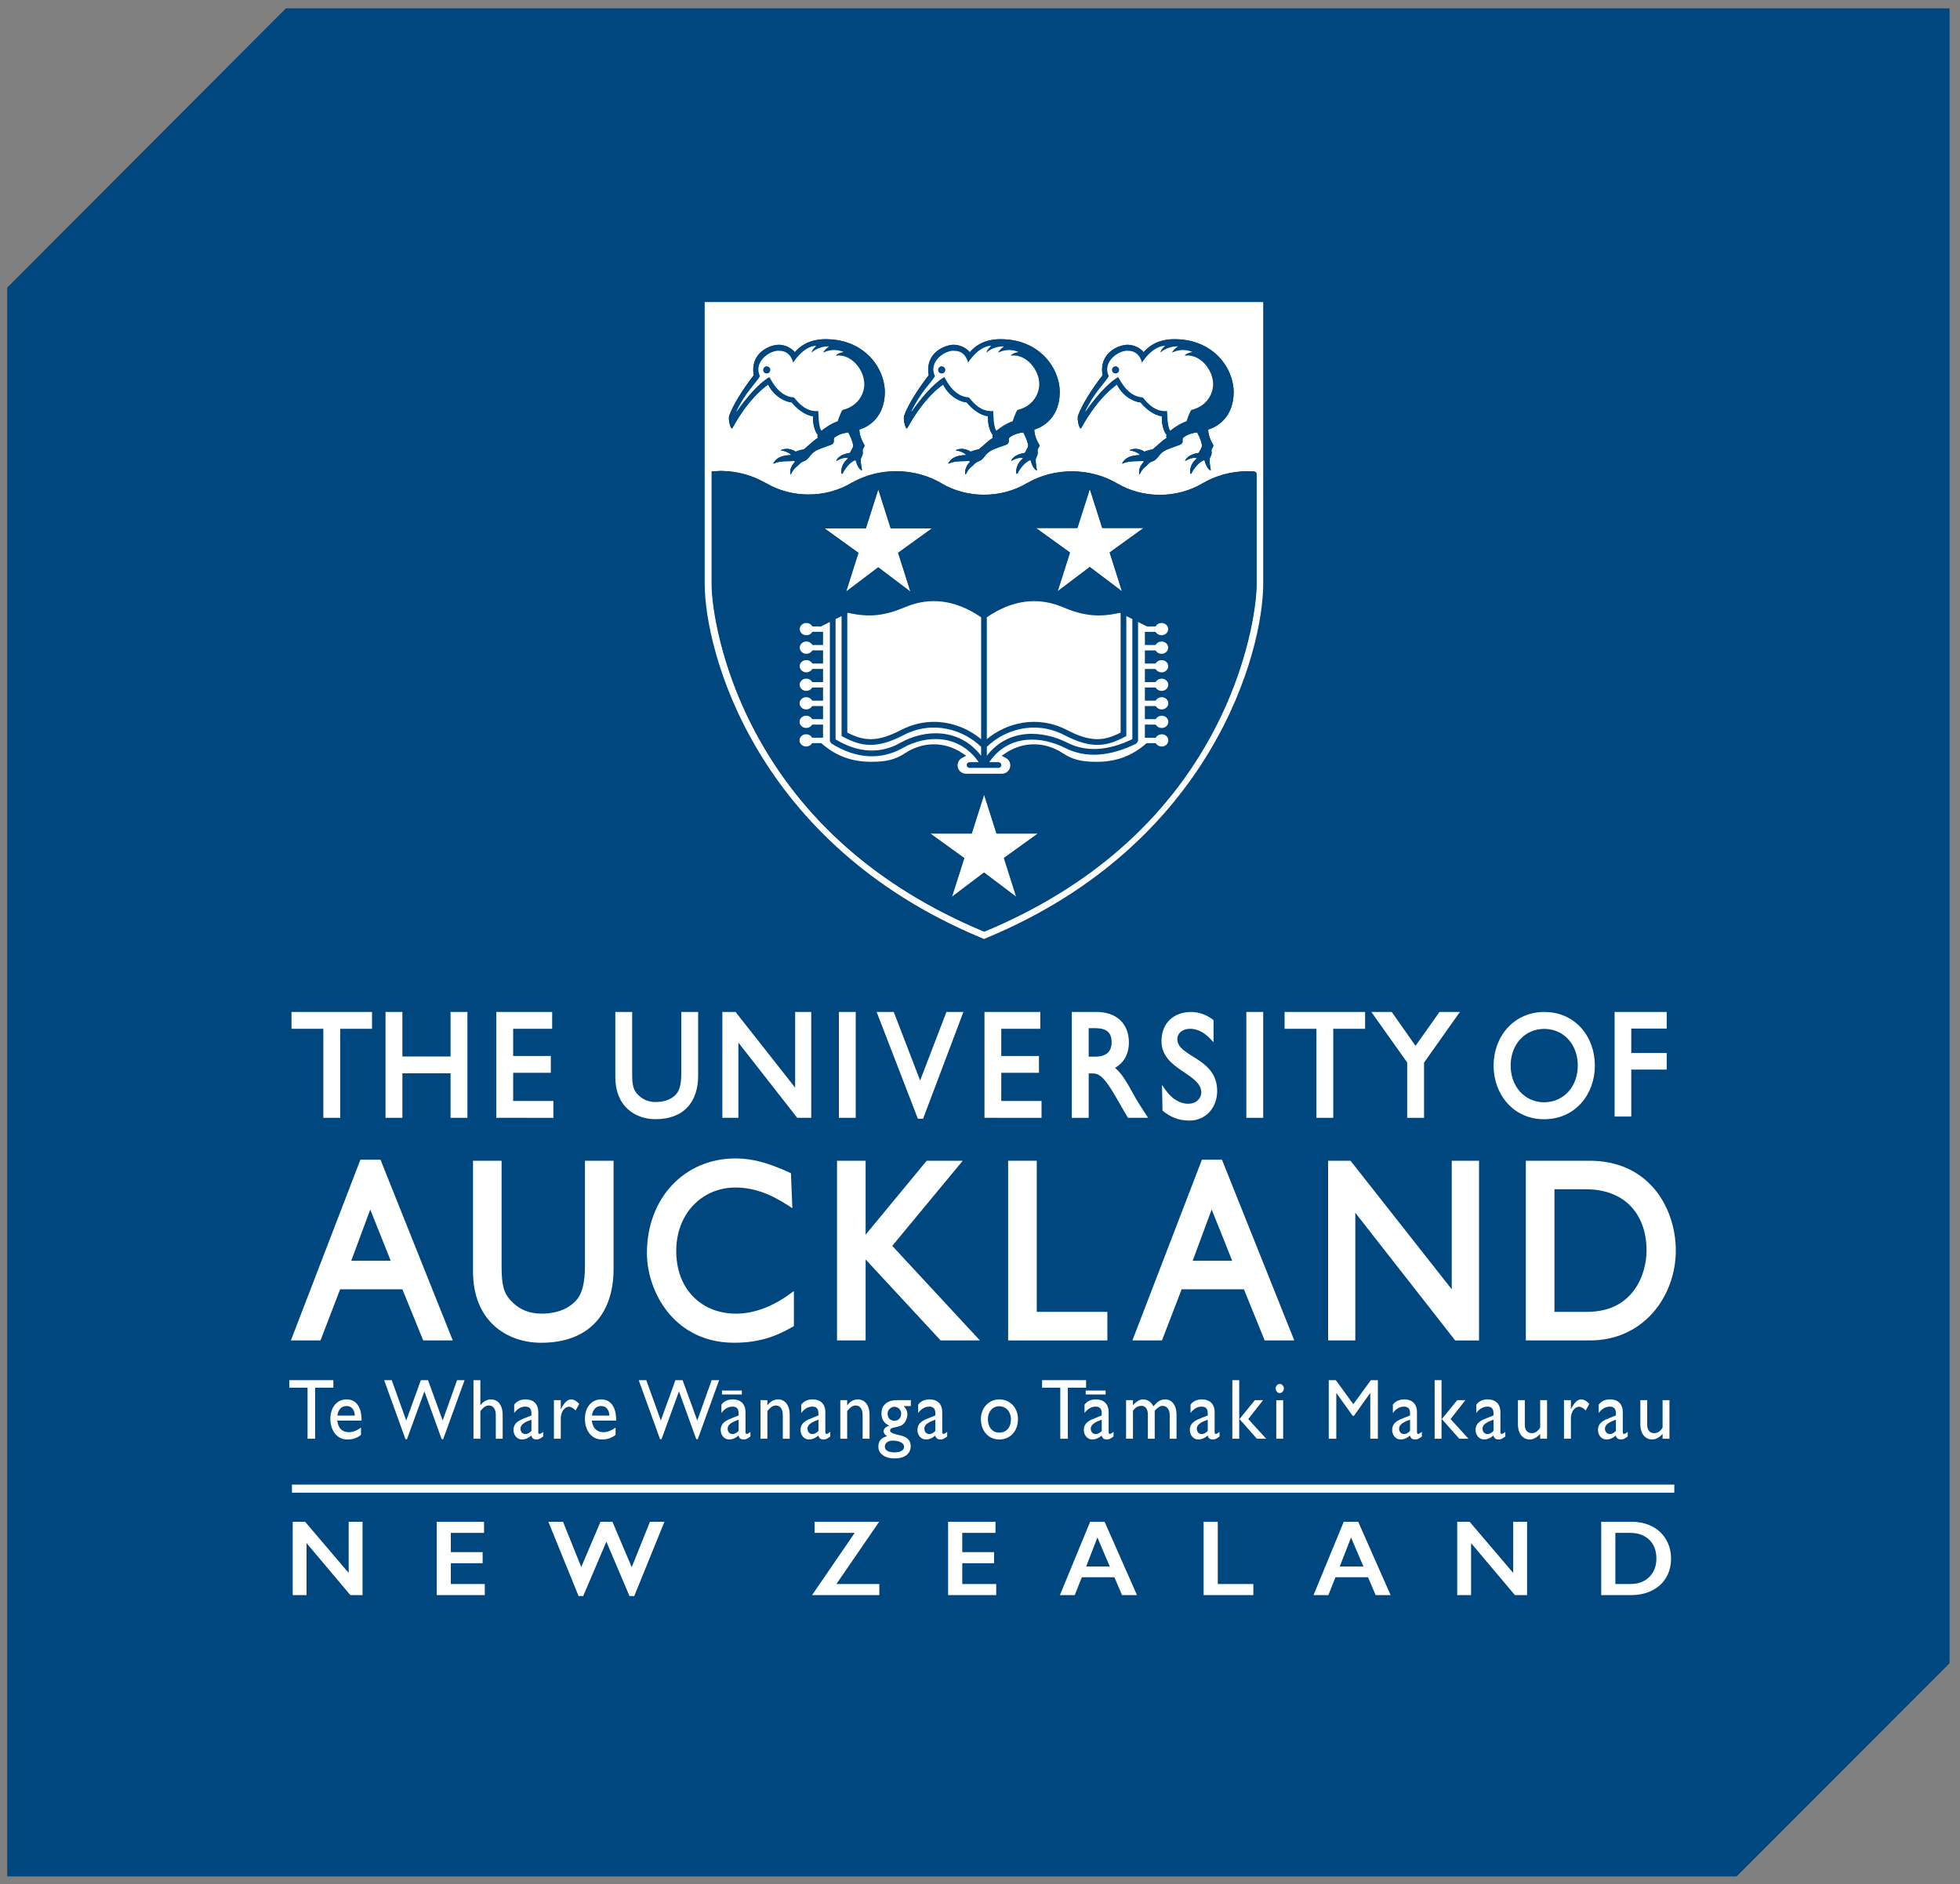 <?xml version="1.0" encoding="utf-8"?>
<!-- Generator: Adobe Illustrator 22.0.1, SVG Export Plug-In . SVG Version: 6.00 Build 0)  -->
<svg version="1.1" id="Layer_1" xmlns="http://www.w3.org/2000/svg" xmlns:xlink="http://www.w3.org/1999/xlink" x="0px" y="0px"
	 viewBox="0 0 250 240.322" enable-background="new 0 0 250 240.322" xml:space="preserve">
<rect x="0" y="0" width="250" height="240.322" fill="#808080" stroke="none"/>
<polygon fill="#00467F" points="221.507,239.333 0.92,239.333 0.92,36.682 36.464,1.067 248.667,1.067 248.667,212.149 "/>
<polygon fill="#FFFFFF" points="39.23,183.506 40.195,183.506 40.195,177.001 42.519,177.001 42.519,176.037 36.904,176.037 
	36.904,177.001 39.23,177.001 "/>
<g>
	<path fill="#FFFFFF" d="M44.202,178.488c-1.219,0-2.067,1.009-2.067,2.499c0,1.357,0.768,2.616,2.147,2.616
		c0.748,0,1.232-0.185,1.763-0.579v-0.94c-0.51,0.372-1.014,0.59-1.547,0.59c-0.847,0-1.349-0.507-1.487-1.478h3.114
		C46.125,179.376,45.375,178.488,44.202,178.488 M43.03,180.55c0.119-0.779,0.521-1.215,1.191-1.215
		c0.621,0,1.007,0.471,1.037,1.215H43.03z"/>
	<polygon fill="#FFFFFF" points="54.595,176.037 53.679,176.037 51.816,181.185 49.966,176.037 48.999,176.037 51.721,183.57 
		51.907,183.57 54.134,177.461 56.338,183.57 56.527,183.57 59.256,176.037 58.3,176.037 56.465,181.185 	"/>
	<path fill="#FFFFFF" d="M64.115,183.506v-3.01c0-1.349-0.641-2.008-1.505-2.008c-0.493,0-0.988,0.276-1.321,0.746H61.27v-3.197
		h-0.877v7.469h0.877v-3.528c0.412-0.512,0.718-0.712,1.104-0.712c0.529,0,0.867,0.473,0.867,1.193v3.047H64.115z"/>
	<path fill="#FFFFFF" d="M67.005,180.845c-0.709,0.285-1.505,0.578-1.505,1.554c0,0.636,0.431,1.204,1.081,1.204
		c0.405,0,0.809-0.165,1.193-0.504c0.081,0.35,0.287,0.504,0.669,0.504c0.276,0,0.444-0.086,0.845-0.383v-0.591
		c-0.194,0.166-0.372,0.264-0.461,0.264c-0.108,0-0.167-0.066-0.167-0.253v-2.528c0-1.117-0.711-1.624-1.606-1.624
		c-0.638,0-1.124,0.219-1.468,0.67v1.063c0.425-0.561,0.916-0.81,1.4-0.81c0.531,0,0.799,0.248,0.799,0.862v0.263L67.005,180.845z
		 M67.785,182.508c-0.238,0.253-0.493,0.404-0.769,0.404c-0.364,0-0.629-0.284-0.629-0.689c0-0.579,0.648-0.867,1.398-1.15V182.508z
		"/>
	<path fill="#FFFFFF" d="M70.654,178.59v4.917h0.874v-2.574c0-0.844,0.474-1.51,1.074-1.51c0.208,0,0.552,0.197,0.818,0.479
		l0.462-0.842c-0.364-0.384-0.697-0.571-1.053-0.571c-0.412,0-0.835,0.365-1.28,1.228h-0.02v-1.127H70.654z"/>
	<path fill="#FFFFFF" d="M76.673,178.488c-1.221,0-2.066,1.009-2.066,2.499c0,1.357,0.768,2.616,2.147,2.616
		c0.748,0,1.23-0.185,1.763-0.579v-0.94c-0.514,0.372-1.015,0.59-1.546,0.59c-0.848,0-1.351-0.507-1.489-1.478h3.114
		C78.595,179.376,77.847,178.488,76.673,178.488 M75.503,180.55c0.117-0.779,0.52-1.215,1.19-1.215c0.621,0,1.004,0.471,1.033,1.215
		H75.503z"/>
	<polygon fill="#FFFFFF" points="87.067,176.037 86.15,176.037 84.289,181.185 82.437,176.037 81.471,176.037 84.189,183.57 
		84.378,183.57 86.603,177.461 88.81,183.57 88.997,183.57 91.727,176.037 90.77,176.037 88.938,181.185 	"/>
	<path fill="#FFFFFF" d="M93.436,180.845c-0.711,0.285-1.509,0.578-1.509,1.554c0,0.636,0.433,1.204,1.083,1.204
		c0.407,0,0.809-0.165,1.191-0.504c0.078,0.35,0.287,0.504,0.671,0.504c0.274,0,0.442-0.086,0.847-0.383v-0.591
		c-0.195,0.166-0.372,0.264-0.463,0.264c-0.11,0-0.167-0.066-0.167-0.253v-2.528c0-1.117-0.709-1.624-1.606-1.624
		c-0.641,0-1.124,0.219-1.465,0.67v1.063c0.421-0.561,0.913-0.81,1.399-0.81c0.529,0,0.797,0.248,0.797,0.862v0.263L93.436,180.845z
		 M94.213,182.508c-0.237,0.253-0.496,0.404-0.769,0.404c-0.367,0-0.632-0.284-0.632-0.689c0-0.579,0.652-0.867,1.401-1.15V182.508z
		"/>
	<path fill="#FFFFFF" d="M100.726,183.506v-3.035c0-1.346-0.671-1.983-1.506-1.983c-0.494,0-0.985,0.276-1.321,0.746H97.88v-0.644
		h-0.878v4.917h0.878v-3.528c0.412-0.512,0.718-0.712,1.102-0.712c0.533,0,0.866,0.473,0.866,1.193v3.047H100.726z"/>
	<path fill="#FFFFFF" d="M103.616,180.845c-0.708,0.285-1.508,0.578-1.508,1.554c0,0.636,0.435,1.204,1.085,1.204
		c0.403,0,0.807-0.165,1.191-0.504c0.079,0.35,0.287,0.504,0.668,0.504c0.278,0,0.444-0.086,0.849-0.383v-0.591
		c-0.199,0.166-0.372,0.264-0.464,0.264c-0.107,0-0.167-0.066-0.167-0.253v-2.528c0-1.117-0.709-1.624-1.604-1.624
		c-0.643,0-1.124,0.219-1.469,0.67v1.063c0.425-0.561,0.917-0.81,1.398-0.81c0.532,0,0.797,0.248,0.797,0.862v0.263L103.616,180.845
		z M104.393,182.508c-0.236,0.253-0.491,0.404-0.768,0.404c-0.364,0-0.63-0.284-0.63-0.689c0-0.579,0.653-0.867,1.399-1.15V182.508z
		"/>
	<path fill="#FFFFFF" d="M110.909,183.506v-3.035c0-1.346-0.671-1.983-1.51-1.983c-0.492,0-0.983,0.276-1.319,0.746h-0.021v-0.644
		h-0.877v4.917h0.877v-3.528c0.414-0.512,0.722-0.712,1.105-0.712c0.533,0,0.866,0.473,0.866,1.193v3.047H110.909z"/>
	<path fill="#FFFFFF" d="M116.181,178.59h-1.819c-1.195,0-1.933,0.644-1.933,1.696c0,0.362,0.081,0.67,0.235,0.921
		c0.167,0.265,0.415,0.474,0.743,0.626v0.024c-0.428,0.11-0.703,0.384-0.703,0.7c0,0.219,0.138,0.417,0.444,0.624
		c-0.767,0.208-1.114,0.635-1.114,1.354c0,0.865,0.848,1.488,2.038,1.488c1.312,0,2.09-0.591,2.09-1.565
		c0-0.622-0.333-1.157-1.279-1.366c-0.89-0.195-1.351-0.36-1.351-0.633c0-0.581,1.202-0.231,1.79-0.933
		c0.208-0.233,0.416-0.704,0.416-1.107c0-0.417-0.118-0.692-0.464-1.077h0.907V178.59z M113.865,183.749
		c0.542,0,1.45,0.163,1.45,0.787c0,0.449-0.454,0.711-1.223,0.711c-0.796,0-1.229-0.262-1.229-0.756
		C112.863,184.055,113.274,183.749,113.865,183.749 M114.104,181.218c-0.537,0-0.89-0.363-0.89-0.9c0-0.482,0.397-0.885,0.877-0.885
		c0.465,0,0.856,0.393,0.856,0.863C114.948,180.836,114.596,181.218,114.104,181.218"/>
	<path fill="#FFFFFF" d="M118.529,180.845c-0.712,0.285-1.508,0.578-1.508,1.554c0,0.636,0.433,1.204,1.085,1.204
		c0.402,0,0.805-0.165,1.189-0.504c0.079,0.35,0.289,0.504,0.671,0.504c0.277,0,0.443-0.086,0.848-0.383v-0.591
		c-0.199,0.166-0.374,0.264-0.465,0.264c-0.107,0-0.166-0.066-0.166-0.253v-2.528c0-1.117-0.711-1.624-1.607-1.624
		c-0.64,0-1.122,0.219-1.466,0.67v1.063c0.423-0.561,0.917-0.81,1.397-0.81c0.532,0,0.797,0.248,0.797,0.862v0.263L118.529,180.845z
		 M119.304,182.508c-0.234,0.253-0.49,0.404-0.767,0.404c-0.364,0-0.632-0.284-0.632-0.689c0-0.579,0.651-0.867,1.398-1.15V182.508z
		"/>
	<path fill="#FFFFFF" d="M127.446,183.603c1.416,0,2.395-1.051,2.395-2.605c0-1.456-1.007-2.509-2.395-2.509
		c-1.322,0-2.334,1.095-2.334,2.509C125.112,182.508,126.087,183.603,127.446,183.603 M127.436,179.367
		c0.878,0,1.511,0.689,1.511,1.643c0,1.062-0.585,1.718-1.511,1.718c-0.848,0-1.43-0.69-1.43-1.73
		C126.006,180.055,126.61,179.367,127.436,179.367"/>
	<polygon fill="#FFFFFF" points="136.204,183.506 136.204,177.001 138.532,177.001 138.532,176.037 132.917,176.037 
		132.917,177.001 135.241,177.001 135.241,183.506 	"/>
	<path fill="#FFFFFF" d="M139.753,180.845c-0.71,0.285-1.508,0.578-1.508,1.554c0,0.636,0.435,1.204,1.084,1.204
		c0.402,0,0.807-0.165,1.193-0.504c0.076,0.35,0.286,0.504,0.67,0.504c0.272,0,0.444-0.086,0.845-0.383v-0.591
		c-0.198,0.166-0.374,0.264-0.46,0.264c-0.113,0-0.169-0.066-0.169-0.253v-2.528c0-1.117-0.713-1.624-1.607-1.624
		c-0.644,0-1.121,0.219-1.468,0.67v1.063c0.423-0.561,0.919-0.81,1.399-0.81c0.531,0,0.797,0.248,0.797,0.862v0.263L139.753,180.845
		z M140.528,182.508c-0.234,0.253-0.49,0.404-0.769,0.404c-0.364,0-0.63-0.284-0.63-0.689c0-0.579,0.651-0.867,1.399-1.15V182.508z"
		/>
	<path fill="#FFFFFF" d="M150.068,183.506v-3.087c0-1.16-0.569-1.931-1.465-1.931c-0.636,0-1.097,0.407-1.48,0.888
		c-0.299-0.578-0.759-0.888-1.322-0.888c-0.417,0-0.84,0.244-1.29,0.746v-0.644h-0.878v4.917h0.878v-3.571
		c0.367-0.469,0.66-0.625,1.104-0.625c0.435,0,0.797,0.34,0.797,1.14v3.055h0.873v-3.571c0.318-0.363,0.703-0.634,0.986-0.625
		c0.508,0,0.923,0.406,0.923,1.148v3.047H150.068z"/>
	<path fill="#FFFFFF" d="M153.268,180.845c-0.707,0.285-1.503,0.578-1.503,1.554c0,0.636,0.43,1.204,1.082,1.204
		c0.407,0,0.808-0.165,1.197-0.504c0.072,0.35,0.283,0.504,0.666,0.504c0.273,0,0.445-0.086,0.847-0.383v-0.591
		c-0.199,0.166-0.374,0.264-0.465,0.264c-0.11,0-0.165-0.066-0.165-0.253v-2.528c0-1.117-0.713-1.624-1.607-1.624
		c-0.635,0-1.125,0.219-1.467,0.67v1.063c0.422-0.561,0.915-0.81,1.401-0.81c0.528,0,0.797,0.248,0.797,0.862v0.263L153.268,180.845
		z M154.051,182.508c-0.238,0.253-0.493,0.404-0.773,0.404c-0.362,0-0.624-0.284-0.624-0.689c0-0.579,0.649-0.867,1.397-1.15
		V182.508z"/>
	<polygon fill="#FFFFFF" points="160.059,178.59 158.1,180.997 160.314,183.506 161.502,183.506 159.215,180.997 161.107,178.59 	
		"/>
	<rect x="157.186" y="176.037" fill="#FFFFFF" width="0.877" height="7.469"/>
	<path fill="#FFFFFF" d="M163.235,176.519c-0.287,0-0.524,0.263-0.524,0.581c0,0.316,0.237,0.581,0.524,0.581
		c0.283,0,0.52-0.264,0.52-0.581C163.756,176.782,163.518,176.519,163.235,176.519"/>
	<rect x="162.791" y="178.59" fill="#FFFFFF" width="0.876" height="4.917"/>
	<polygon fill="#FFFFFF" points="175.748,183.506 175.748,176.037 174.855,176.037 172.617,179.104 170.388,176.037 
		169.482,176.037 169.482,183.506 170.447,183.506 170.447,177.693 170.468,177.693 172.534,180.581 172.699,180.581 
		174.762,177.693 174.78,177.693 174.78,183.506 	"/>
	<path fill="#FFFFFF" d="M179.076,180.845c-0.707,0.285-1.506,0.578-1.506,1.554c0,0.636,0.437,1.204,1.087,1.204
		c0.402,0,0.807-0.165,1.189-0.504c0.079,0.35,0.289,0.504,0.67,0.504c0.279,0,0.447-0.086,0.848-0.383v-0.591
		c-0.198,0.166-0.373,0.264-0.46,0.264c-0.109,0-0.168-0.066-0.168-0.253v-2.528c0-1.117-0.709-1.624-1.607-1.624
		c-0.644,0-1.122,0.219-1.468,0.67v1.063c0.423-0.561,0.916-0.81,1.399-0.81c0.534,0,0.797,0.248,0.797,0.862v0.263L179.076,180.845
		z M179.855,182.508c-0.235,0.253-0.49,0.404-0.769,0.404c-0.362,0-0.63-0.284-0.63-0.689c0-0.579,0.65-0.867,1.399-1.15V182.508z"
		/>
	<polygon fill="#FFFFFF" points="185.868,178.59 183.908,180.997 186.127,183.506 187.305,183.506 185.022,180.997 186.909,178.59 	
		"/>
	<rect x="182.99" y="176.037" fill="#FFFFFF" width="0.88" height="7.469"/>
	<path fill="#FFFFFF" d="M188.301,179.158v1.063c0.422-0.561,0.918-0.81,1.401-0.81c0.531,0,0.797,0.248,0.797,0.862v0.263
		l-0.779,0.308c-0.711,0.285-1.51,0.578-1.51,1.554c0,0.636,0.437,1.204,1.087,1.204c0.406,0,0.807-0.165,1.193-0.504
		c0.076,0.35,0.286,0.504,0.67,0.504c0.274,0,0.444-0.086,0.846-0.383v-0.591c-0.195,0.166-0.374,0.264-0.465,0.264
		c-0.107,0-0.165-0.066-0.165-0.253v-2.528c0-1.117-0.712-1.624-1.608-1.624C189.129,178.488,188.647,178.707,188.301,179.158
		 M190.499,182.508c-0.238,0.253-0.493,0.404-0.769,0.404c-0.363,0-0.632-0.284-0.632-0.689c0-0.579,0.649-0.867,1.401-1.15V182.508
		z"/>
	<path fill="#FFFFFF" d="M197.328,183.506v-4.917h-0.878v3.513c-0.283,0.45-0.66,0.692-1.056,0.692
		c-0.596,0-0.903-0.396-0.903-1.083v-3.122h-0.877v3.055c0,1.248,0.629,1.958,1.527,1.958c0.432,0,0.946-0.281,1.309-0.722v0.626
		H197.328z"/>
	<path fill="#FFFFFF" d="M199.487,178.59v4.917h0.881v-2.574c0-0.844,0.471-1.51,1.076-1.51c0.203,0,0.55,0.197,0.816,0.479
		l0.46-0.842c-0.363-0.384-0.698-0.571-1.056-0.571c-0.411,0-0.835,0.365-1.279,1.228h-0.016v-1.127H199.487z"/>
	<path fill="#FFFFFF" d="M205.336,180.845c-0.713,0.285-1.51,0.578-1.51,1.554c0,0.636,0.434,1.204,1.085,1.204
		c0.407,0,0.807-0.165,1.19-0.504c0.077,0.35,0.287,0.504,0.676,0.504c0.268,0,0.439-0.086,0.841-0.383v-0.591
		c-0.195,0.166-0.374,0.264-0.462,0.264c-0.111,0-0.168-0.066-0.168-0.253v-2.528c0-1.117-0.709-1.624-1.604-1.624
		c-0.639,0-1.125,0.219-1.467,0.67v1.063c0.419-0.561,0.915-0.81,1.401-0.81c0.528,0,0.793,0.248,0.793,0.862v0.263L205.336,180.845
		z M206.112,182.508c-0.238,0.253-0.493,0.404-0.765,0.404c-0.367,0-0.632-0.284-0.632-0.689c0-0.579,0.649-0.867,1.397-1.15
		V182.508z"/>
	<path fill="#FFFFFF" d="M212.941,183.506v-4.917h-0.877v3.513c-0.283,0.45-0.661,0.692-1.052,0.692
		c-0.602,0-0.909-0.396-0.909-1.083v-3.122h-0.877v3.055c0,1.248,0.628,1.958,1.528,1.958c0.435,0,0.946-0.281,1.31-0.722v0.626
		H212.941z"/>
	<rect x="92.09" y="177.361" fill="#FFFFFF" width="2.532" height="0.5"/>
	<rect x="138.483" y="177.361" fill="#FFFFFF" width="2.536" height="0.5"/>
	<polygon fill="#FFFFFF" points="70.585,140.429 65.454,140.429 65.454,136.836 70.256,136.836 70.256,134.687 65.454,134.687 
		65.454,131.22 70.428,131.22 70.428,129.073 63.304,129.073 63.304,142.575 70.585,142.578 	"/>
	<polygon fill="#FFFFFF" points="132.691,131.22 132.691,129.073 125.571,129.073 125.571,142.576 132.848,142.578 132.848,140.428 
		127.714,140.428 127.714,136.836 132.523,136.836 132.523,134.687 127.714,134.687 127.714,131.22 	"/>
	<polygon fill="#FFFFFF" points="51.326,136.897 57.467,136.897 57.467,142.575 59.619,142.575 59.619,129.073 57.467,129.073 
		57.467,134.754 51.326,134.754 51.326,129.073 49.174,129.073 49.174,142.575 51.326,142.575 	"/>
	<path fill="#FFFFFF" d="M83.604,142.749c1.763,0,3.138-0.515,4.087-1.527c0.887-0.949,1.358-2.335,1.358-4.003v-8.147h-2.152v7.822
		c0,1.375-0.198,2.161-0.678,2.697c-0.329,0.364-1.1,0.971-2.582,0.971c-0.958,0-1.728-0.338-2.359-1.029
		c-0.492-0.556-0.643-1.144-0.643-2.523v-7.935l-2.149-0.003v8.336c0,1.707,0.549,3.11,1.588,4.058
		C80.983,142.293,82.231,142.749,83.604,142.749"/>
	<path fill="#FFFFFF" d="M103.473,142.575v-13.502h-2.05v9.657c-0.189-0.241-7.603-9.657-7.603-9.657h-1.684v13.502h2.045v-9.596
		c0.195,0.244,7.505,9.596,7.505,9.596H103.473z"/>
	<path fill="#FFFFFF" d="M122.883,129.073h-2.164c0,0-3.255,8.485-3.354,8.742c-0.099-0.257-3.365-8.742-3.365-8.742h-2.182
		l5.256,13.616l0.666,0.003L122.883,129.073z"/>
	<path fill="#FFFFFF" d="M143.867,142.576h2.577l-0.355-0.541c-0.71-1.088-1.003-1.536-1.472-2.382
		c-0.41-0.745-0.829-1.515-1.254-2.141c-0.378-0.552-0.742-0.971-1.137-1.314c1.137-0.643,1.766-1.789,1.766-3.24
		c0-1.172-0.384-2.155-1.112-2.839c-0.721-0.683-1.748-1.044-2.972-1.044h-3.197v13.505l2.153-0.003v-5.661h0.474
		c0.736,0,1.376,0.207,2.915,2.868L143.867,142.576z M141.79,132.933c0,0.565-0.154,1.001-0.454,1.312
		c-0.343,0.349-0.893,0.526-1.62,0.526h-0.853v-3.63h0.853c1.402,0,2.059,0.553,2.074,1.742V132.933z"/>
	<path fill="#FFFFFF" d="M151.801,131.22c0.901,0,1.774,0.433,2.583,1.286l0.309,0.326l0.096,0.099v-2.821l-0.027-0.018
		l-0.069-0.055c-0.853-0.628-1.803-0.962-2.758-0.962c-1.116,0-2.07,0.352-2.745,1.012c-0.681,0.663-1.042,1.599-1.042,2.702
		c0,1.871,1.301,2.906,2.639,3.808l0.326,0.221l0.599,0.414c0.346,0.247,0.587,0.445,0.785,0.64c0.498,0.48,0.727,0.953,0.727,1.492
		c0,0.546-0.46,1.417-1.684,1.417c-1.059,0-2.094-0.637-2.903-1.795l-0.323-0.46l-0.102-0.145l0.067,3.269l0.017,0.018
		c1.027,0.858,2.114,1.259,3.433,1.259c0.983,0,1.878-0.384,2.527-1.079c0.637-0.69,0.995-1.644,0.995-2.693
		c0-2.22-1.367-3.287-2.647-4.119l-0.931-0.587c-0.334-0.219-0.584-0.402-0.785-0.573c-0.497-0.431-0.715-0.841-0.715-1.335
		C150.173,131.761,150.845,131.22,151.801,131.22"/>
	<path fill="#FFFFFF" d="M179.489,142.581h2.149v-7.048c0.021-0.029,4.573-6.461,4.573-6.461h-2.601c0,0-2.976,4.198-3.06,4.323
		c-0.087-0.125-3.031-4.32-3.031-4.32l-2.604-0.003c0,0,4.555,6.414,4.573,6.443V142.581z"/>
	<rect x="107.001" y="129.073" fill="#FFFFFF" width="2.147" height="13.502"/>
	<rect x="158.972" y="129.073" fill="#FFFFFF" width="2.152" height="13.502"/>
	<polygon fill="#FFFFFF" points="41.242,142.575 43.394,142.575 43.394,131.22 47.452,131.22 47.452,129.073 37.181,129.073 
		37.181,131.22 41.242,131.22 	"/>
	<polygon fill="#FFFFFF" points="167.913,142.575 170.059,142.575 170.059,131.22 174.12,131.22 174.12,129.073 163.85,129.073 
		163.85,131.22 167.913,131.22 	"/>
	<polygon fill="#FFFFFF" points="208.07,136.423 212.59,136.423 212.59,134.309 208.07,134.309 208.07,131.191 212.59,131.191 
		212.59,129.073 205.944,129.073 205.944,142.412 208.07,142.412 	"/>
	<path fill="#FFFFFF" d="M196.924,142.757c1.925,0,3.58-0.721,4.782-2.08c1.109-1.258,1.721-2.945,1.721-4.762
		c0-1.844-0.621-3.552-1.745-4.804c-1.192-1.331-2.831-2.037-4.724-2.037c-1.839,0-3.502,0.727-4.689,2.046
		c-1.135,1.262-1.759,2.965-1.759,4.796c0,1.811,0.612,3.504,1.727,4.768C193.415,142.018,195.082,142.757,196.924,142.757
		 M193.906,132.552c0.782-0.85,1.865-1.319,3.052-1.319c2.489,0,4.291,1.968,4.291,4.68c0,1.305-0.435,2.501-1.224,3.357
		c-0.785,0.856-1.877,1.325-3.067,1.325c-1.181,0-2.267-0.469-3.052-1.325c-0.79-0.859-1.221-2.052-1.221-3.357
		C192.685,134.604,193.116,133.409,193.906,132.552"/>
	<path fill="#FFFFFF" d="M155.863,147.917h-2.557l-8.867,23.051h3.773c0,0,2.463-6.409,2.508-6.522h7.944
		c0.044,0.113,2.646,6.522,2.646,6.522h3.777L155.863,147.917z M152.126,160.808c0.089-0.237,2.276-6.118,2.424-6.537
		c0.173,0.414,2.533,6.295,2.617,6.537H152.126z"/>
	<polygon fill="#FFFFFF" points="141.244,167.325 132.239,167.325 132.239,148.05 128.59,148.05 128.59,170.969 141.244,170.969 	
		"/>
	<path fill="#FFFFFF" d="M43.384,164.447h7.939c0.045,0.113,2.661,6.522,2.661,6.522h3.767l-9.218-23.052h-2.563l-8.867,23.052
		h3.777C40.881,170.969,43.345,164.56,43.384,164.447 M47.226,154.271c0.163,0.415,2.518,6.295,2.612,6.537h-5.036
		C44.881,160.571,47.067,154.69,47.226,154.271"/>
	<path fill="#FFFFFF" d="M101.263,169.147v-4.468l-0.153,0.103l-0.479,0.341c-2.162,1.571-4.547,2.43-6.715,2.43
		c-2.237,0-4.152-0.76-5.544-2.217c-1.392-1.446-2.118-3.456-2.118-5.792c0-2.261,0.76-4.315,2.152-5.791
		c1.388-1.475,3.298-2.286,5.387-2.286c2.211,0,4.266,0.697,6.655,2.236l0.464,0.301l0.152,0.099l-0.178-4.464l-0.059-0.024
		c-2.794-1.303-4.887-1.861-7.001-1.861c-6.551,0-11.311,5.081-11.311,12.081c0,2.627,0.988,5.431,2.652,7.505
		c1.441,1.792,4.078,3.924,8.481,3.924c3.491,0,5.698-1.006,7.564-2.093L101.263,169.147z"/>
	<path fill="#FFFFFF" d="M113.808,158.908c0.103-0.125,8.99-10.858,8.99-10.858h-4.596c0,0-7.479,9.045-7.791,9.426v-9.426h-3.648
		v22.919h3.648V160.64c0.306,0.336,9.569,10.329,9.569,10.329h5.006C124.986,170.969,113.917,159.025,113.808,158.908"/>
	<path fill="#FFFFFF" d="M211.12,151.768c-1.989-2.434-4.878-3.718-8.359-3.718h-8.137v22.919h8.166
		c3.209,0,5.993-1.225,8.042-3.535c1.852-2.098,2.919-4.987,2.919-7.925C213.751,156.636,212.793,153.807,211.12,151.768
		 M202.435,167.325h-4.162v-15.636h4.02c2.478,0,4.502,0.805,5.85,2.311c1.224,1.368,1.876,3.274,1.876,5.509
		C210.019,162.412,208.414,167.325,202.435,167.325"/>
	<path fill="#FFFFFF" d="M69.018,171.265c3.002,0,5.327-0.874,6.937-2.587c1.511-1.614,2.305-3.96,2.305-6.799v-13.824h-3.648
		v13.275c0,2.336-0.336,3.659-1.155,4.572c-0.558,0.612-1.861,1.649-4.379,1.649c-1.629,0-2.942-0.568-4.004-1.747
		c-0.834-0.938-1.096-1.936-1.096-4.285v-13.463l-3.644-0.005v14.159c0,2.894,0.933,5.273,2.696,6.882
		C64.57,170.49,66.693,171.265,69.018,171.265"/>
	<path fill="#FFFFFF" d="M185.17,164.447c-0.326-0.41-12.906-16.391-12.906-16.391l-2.864-0.005v22.918h3.471v-16.283
		c0.326,0.415,12.743,16.288,12.743,16.288h3.037v-22.918h-3.481V164.447z"/>
	<polygon fill="#FFFFFF" points="44.474,200.627 38.92,194.103 37.334,194.103 37.334,203.451 39.1,203.451 39.1,196.82 
		44.688,203.451 46.241,203.451 46.241,194.103 44.474,194.103 	"/>
	<polygon fill="#FFFFFF" points="57.504,199.382 61.56,199.382 61.56,197.971 57.504,197.971 57.504,195.515 61.74,195.515 
		61.74,194.102 55.698,194.102 55.698,203.452 61.834,203.452 61.834,202.04 57.504,202.04 	"/>
	<polygon fill="#FFFFFF" points="80.578,199.891 78.116,194.102 76.59,194.102 74.141,199.871 71.812,194.102 69.945,194.102 
		73.799,203.572 74.388,203.572 77.346,196.638 80.291,203.572 80.899,203.572 84.748,194.102 82.901,194.102 	"/>
	<polygon fill="#FFFFFF" points="112.132,194.102 103.907,194.102 103.907,195.515 109.02,195.515 103.579,203.452 112.158,203.452 
		112.158,202.039 106.684,202.039 	"/>
	<polygon fill="#FFFFFF" points="122.738,199.382 126.794,199.382 126.794,197.971 122.738,197.971 122.738,195.515 
		126.975,195.515 126.975,194.102 120.932,194.102 120.932,203.452 127.069,203.452 127.069,202.04 122.738,202.04 	"/>
	<path fill="#FFFFFF" d="M139.047,194.103l-3.854,9.349h1.893l0.903-2.276h4.156l0.97,2.276h1.908l-4.128-9.349H139.047z
		 M138.538,199.804l1.439-3.701l1.579,3.701H138.538z"/>
	<polygon fill="#FFFFFF" points="155.329,194.102 153.522,194.102 153.522,203.452 159.866,203.452 159.866,202.039 
		155.329,202.039 	"/>
	<path fill="#FFFFFF" d="M171.396,194.103l-3.855,9.349h1.894l0.903-2.276h4.156l0.971,2.276h1.907l-4.128-9.349H171.396z
		 M170.888,199.804l1.438-3.701l1.58,3.701H170.888z"/>
	<polygon fill="#FFFFFF" points="193.012,200.627 187.457,194.103 185.871,194.103 185.871,203.451 187.638,203.451 187.638,196.82 
		193.226,203.451 194.779,203.451 194.779,194.103 193.012,194.103 	"/>
	<path fill="#FFFFFF" d="M210.746,194.698c-0.758-0.397-1.624-0.595-2.596-0.595h-3.914v9.349h3.807
		c1.004,0,1.894-0.195,2.671-0.582c0.776-0.389,1.375-0.936,1.797-1.644c0.422-0.707,0.632-1.518,0.632-2.433
		c0-0.897-0.21-1.704-0.629-2.423C212.094,195.653,211.505,195.095,210.746,194.698 M210.368,201.139
		c-0.604,0.601-1.407,0.9-2.405,0.9h-1.921v-6.525h1.861c1.029,0,1.85,0.292,2.459,0.877c0.608,0.585,0.913,1.381,0.913,2.389
		C211.275,199.753,210.972,200.539,210.368,201.139"/>
	<rect x="37.24" y="189.358" fill="#FFFFFF" width="176.32" height="1.029"/>
	<path fill="#FFFFFF" d="M89.885,38.528v35.939c0,8.452,6.316,33.032,35.157,45.101l0.471,0.196l0.471-0.197
		c28.828-12.063,35.14-36.646,35.14-45.1V38.528H89.885z M137.508,53c0.525-1.428,1.77-3.393,3.128-5.141
		c-0.513-2.941,2.196-3.918,3.248-3.881c1.09,0.024,1.856,0.732,1.986,0.951c1.256-1.471,2.886-1.624,3.627-1.66
		c5.291-0.164,7.971,3.795,7.852,6.96c-0.131,3.612-2.87,4.454-3.242,4.557c0,0-0.044,0.784,0.566,1.838
		c0.04,0.076,0.163,0.169,0.044,0.373c-0.016,0.044-0.123,0.238-0.151,0.275c-0.024,0.035-0.072,0.148-0.036,0.284
		c0.068,0.233-0.019,0.515-0.194,0.838c-0.131,0.293,0.02,1.025,0.091,1.52c0.018,0.104-0.056,0.108-0.122,0.032
		c-0.337-0.215-0.595-0.891-0.678-1.265c-0.642,0.169-1.388,1.113-1.636,1.664c-0.024,0.078-0.16,0.159-0.182-0.014
		c-0.014-0.044-0.137-1.105,0.888-1.877c-0.519-0.164-1.06,0.089-1.428,0.287c-0.024,0.026-0.179,0.094-0.064-0.072
		c0.025-0.037,0.321-0.71,1.697-0.905c0.016-0.048,0.303-0.5,0.42-0.848c-0.032-0.515-0.298-1.16-0.625-1.76
		c-0.049,0.003-1.028,0.085-1.718,0.617c-0.045,0.028-0.135,0.119-0.135,0.254v0.296c0.012,0.042-0.048,0.315-0.4,0.428
		c-0.031,0.029-1.191,0.396-1.744,0.657c-0.028,0.025-0.525,0.241-0.888,0.754c-0.079,0.082-0.372,0.534-0.79,0.673
		c-0.107,0.023-0.331,0.129-0.494,0.292c-0.163,0.164-0.313,0.327-0.451,0.414c-0.141,0.088-0.452,0.426-0.679,0.891
		c-0.036,0.064-0.099,0.15-0.103,0c-0.015-0.191,0.008-0.432,0.004-0.436c0.13-0.584,0.396-0.882,0.63-1.138
		c-0.091-0.026-0.077-0.009-0.172-0.06c-0.422,0.051-1.747-0.069-2.542,0.319c-0.059,0.031-0.119,0.02-0.059-0.063
		c0.148-0.201,0.444-0.97,2.231-1.01c0.026-0.169-0.801-0.57-1.217-0.57c-0.127,0-0.049-0.072,0-0.092
		c0.094-0.043,0.883-0.382,1.812,0.224c0.043-0.027,0.671-0.255,1.028-0.285c0.43-0.321,1.389-1.281,1.774-1.432
		c-0.004-0.056-0.034-0.262,0.014-0.467l-0.047-0.011c-0.5-0.707-0.577-1.751-0.557-2.326c-1.027-0.097-2.125-1.014-2.707-1.756
		c-0.747-0.05-2.224-0.684-3.02-2.284c-2.695,1.941-4.455,5.395-4.551,5.555c-0.063,0.05-0.1,0.05-0.15,0.013
		C137.473,54.076,137.412,53.256,137.508,53 M115.332,53c0.523-1.428,1.772-3.393,3.125-5.141c-0.511-2.941,2.198-3.918,3.25-3.881
		c1.09,0.024,1.854,0.732,1.989,0.951c1.249-1.471,2.881-1.624,3.627-1.66c5.284-0.164,7.97,3.795,7.847,6.96
		c-0.133,3.612-2.868,4.454-3.241,4.557c0,0-0.044,0.784,0.567,1.838c0.039,0.076,0.158,0.169,0.044,0.373
		c-0.016,0.044-0.124,0.238-0.151,0.275c-0.028,0.035-0.074,0.148-0.037,0.284c0.068,0.233-0.023,0.515-0.194,0.838
		c-0.134,0.293,0.021,1.025,0.092,1.52c0.018,0.104-0.059,0.108-0.123,0.032c-0.335-0.215-0.595-0.891-0.677-1.265
		c-0.646,0.169-1.388,1.113-1.638,1.664c-0.024,0.078-0.158,0.159-0.185-0.014c-0.01-0.044-0.136-1.105,0.893-1.877
		c-0.521-0.164-1.06,0.089-1.427,0.287c-0.027,0.026-0.18,0.094-0.064-0.072c0.021-0.037,0.32-0.71,1.692-0.905
		c0.017-0.048,0.303-0.5,0.426-0.848c-0.034-0.515-0.304-1.16-0.626-1.76c-0.053,0.003-1.029,0.085-1.72,0.617
		c-0.044,0.028-0.132,0.119-0.132,0.254v0.296c0.011,0.042-0.049,0.315-0.405,0.428c-0.032,0.029-1.19,0.396-1.737,0.657
		c-0.032,0.025-0.529,0.241-0.893,0.754c-0.076,0.082-0.367,0.534-0.789,0.673c-0.107,0.023-0.33,0.129-0.493,0.292
		c-0.163,0.164-0.313,0.327-0.453,0.414c-0.136,0.088-0.453,0.426-0.676,0.891c-0.034,0.064-0.101,0.15-0.104,0
		c-0.017-0.191,0.009-0.432,0.003-0.436c0.136-0.584,0.403-0.882,0.634-1.138c-0.091-0.026-0.08-0.009-0.175-0.06
		c-0.421,0.051-1.746-0.069-2.543,0.319c-0.059,0.031-0.117,0.02-0.059-0.063c0.149-0.201,0.445-0.97,2.231-1.01
		c0.024-0.169-0.797-0.57-1.213-0.57c-0.128,0-0.055-0.072,0-0.092c0.096-0.043,0.88-0.382,1.812,0.224
		c0.042-0.027,0.67-0.255,1.025-0.285c0.435-0.321,1.391-1.281,1.773-1.432c-0.003-0.056-0.034-0.262,0.016-0.467l-0.051-0.011
		c-0.495-0.707-0.577-1.751-0.556-2.326c-1.025-0.097-2.123-1.014-2.708-1.756c-0.746-0.05-2.223-0.684-3.016-2.284
		c-2.701,1.941-4.459,5.395-4.558,5.555c-0.058,0.05-0.093,0.05-0.144,0.013C115.297,54.076,115.234,53.256,115.332,53 M93.019,53
		c0.526-1.428,1.77-3.393,3.124-5.141c-0.513-2.941,2.197-3.918,3.246-3.881c1.094,0.024,1.855,0.732,1.99,0.951
		c1.25-1.471,2.88-1.624,3.628-1.66c5.285-0.164,7.967,3.795,7.85,6.96c-0.135,3.612-2.87,4.454-3.242,4.557
		c0,0-0.047,0.784,0.567,1.838c0.039,0.076,0.157,0.169,0.043,0.373c-0.02,0.044-0.122,0.238-0.152,0.275
		c-0.022,0.035-0.073,0.148-0.032,0.284c0.064,0.233-0.023,0.515-0.199,0.838c-0.133,0.293,0.022,1.025,0.097,1.52
		c0.012,0.104-0.061,0.108-0.126,0.032c-0.338-0.215-0.595-0.891-0.683-1.265c-0.639,0.169-1.379,1.113-1.632,1.664
		c-0.02,0.078-0.158,0.159-0.181-0.014c-0.01-0.044-0.137-1.105,0.888-1.877c-0.519-0.164-1.06,0.089-1.425,0.287
		c-0.027,0.026-0.18,0.094-0.065-0.072c0.023-0.037,0.32-0.71,1.693-0.905c0.018-0.048,0.305-0.5,0.425-0.848
		c-0.037-0.515-0.304-1.16-0.628-1.76c-0.051,0.003-1.029,0.085-1.718,0.617c-0.045,0.028-0.132,0.119-0.132,0.254v0.296
		c0.01,0.042-0.052,0.315-0.404,0.428c-0.031,0.029-1.19,0.396-1.742,0.657c-0.029,0.025-0.525,0.241-0.889,0.754
		c-0.078,0.082-0.369,0.534-0.793,0.673c-0.102,0.023-0.331,0.129-0.491,0.292c-0.164,0.164-0.313,0.327-0.452,0.414
		c-0.14,0.088-0.452,0.426-0.676,0.891c-0.037,0.064-0.103,0.15-0.107,0c-0.013-0.191,0.013-0.432,0.004-0.436
		c0.134-0.584,0.401-0.882,0.631-1.138c-0.09-0.026-0.076-0.009-0.171-0.06c-0.425,0.051-1.747-0.069-2.541,0.319
		c-0.059,0.031-0.123,0.02-0.059-0.063c0.146-0.201,0.443-0.97,2.231-1.01c0.02-0.169-0.799-0.57-1.216-0.57
		c-0.13,0-0.052-0.072,0-0.092c0.094-0.043,0.881-0.382,1.814,0.224c0.039-0.027,0.668-0.255,1.027-0.285
		c0.431-0.321,1.388-1.281,1.773-1.432c-0.008-0.056-0.037-0.262,0.01-0.467l-0.047-0.011c-0.501-0.707-0.577-1.751-0.556-2.326
		c-1.025-0.097-2.126-1.014-2.71-1.756c-0.743-0.05-2.224-0.684-3.014-2.284c-2.701,1.941-4.456,5.395-4.554,5.555
		c-0.063,0.05-0.098,0.05-0.146,0.013C92.979,54.076,92.92,53.256,93.019,53 M125.381,118.76
		c-13.304-5.567-23.105-14.161-29.131-25.544c-4.343-8.203-5.49-15.852-5.49-18.75v-14.34l0.73-0.045
		c0.125-0.013,0.227-0.024,0.419-0.024c0.139,0,0.277,0.009,0.415,0.013c1.803,0.066,3.565,0.553,5.136,1.431l0.002-0.002
		l0.22,0.113c3.275,1.933,7.574,1.935,10.84,0.01l0.164-0.097l0.014,0.007c3.459-1.956,7.955-1.916,11.374,0.108l0.062,0.044
		c3.267,1.897,7.542,1.881,10.791-0.038l0.097-0.048c3.468-2.006,8.009-1.984,11.458,0.059c3.31,1.943,7.594,1.928,10.859,0.001
		c1.621-0.953,3.466-1.481,5.344-1.551c0.391-0.015,0.783-0.016,1.175,0.009l0.088,0.018l0.234,0.079l0.068,0.27v13.982
		c0,2.9-1.147,10.551-5.482,18.75c-6.021,11.383-15.819,19.977-29.121,25.544l-0.134,0.056L125.381,118.76z"/>
	<path fill="#FFFFFF" d="M125.191,97.759c-0.112-0.194-0.234-0.37-0.355-0.546h-1.172c-0.201,0-0.364,0.163-0.364,0.364
		c0,0.201,0.163,0.364,0.364,0.364h3.69c0.2,0,0.364-0.163,0.364-0.364c0-0.201-0.163-0.364-0.364-0.364h-1.181
		c-0.121,0.176-0.242,0.351-0.354,0.546H125.191z"/>
	<path fill="#FFFFFF" d="M106.02,94.814c3.15,1.982,6.314,2.181,9.151,0.577c2.992-1.691,7.192-1.775,9.665,1.822h0.306v-0.815
		c-2.753-3.566-7.162-3.432-10.328-1.64c-2.539,1.437-5.385,1.278-8.237-0.454v-15.34l-0.727,0.366v15.177L106.02,94.814z"/>
	<path fill="#FFFFFF" d="M106.577,78.963l0.769-0.387v15.303l0.194,0.103c2.336,1.239,4.255,1.571,7.697-0.215
		c3.777-1.962,7.67-0.676,9.905,1.49v1.14c0.123,0.16,0.248,0.316,0.364,0.49c0.117-0.175,0.241-0.331,0.364-0.49v-1.14
		c2.234-2.169,6.124-3.455,9.904-1.49c3.442,1.786,5.361,1.454,7.697,0.215l0.193-0.103V78.577l0.77,0.387V78.8
		c0-0.078,0.03-0.147,0.072-0.207l-1.62-0.815c-2.556,0.612-4.456,0.483-7.167-0.666c-3.277-1.385-6.754-1-10.213,1.432
		c-3.461-2.433-6.94-2.818-10.215-1.432c-2.715,1.149-4.611,1.278-7.168,0.666l-1.619,0.815c0.043,0.059,0.073,0.129,0.073,0.207
		V78.963z M125.869,78.735c3.228-2.212,6.493-2.647,9.709-1.287c2.654,1.124,4.635,1.321,7.262,0.715l0.097,0.048v15.23
		c-2.076,1.063-3.749,1.279-6.827-0.318c-3.831-1.99-7.763-0.909-10.24,1.157V78.735z M108.073,78.21l0.095-0.048
		c2.625,0.606,4.608,0.409,7.265-0.715c3.213-1.361,6.478-0.926,9.708,1.287v15.546c-1.561-1.3-3.698-2.21-6.023-2.21
		c-1.367,0-2.799,0.315-4.217,1.051c-3.08,1.598-4.753,1.382-6.828,0.319V78.21z"/>
	<path fill="#FFFFFF" d="M144.433,94.279c-3.13,1.499-5.902,1.657-8.25,0.471c-3.114-1.574-7.521-1.967-10.314,1.649v0.815h0.306
		c2.513-3.658,6.728-3.308,9.68-1.814c2.612,1.319,5.675,1.13,9.103-0.567l0.202-0.326V79.33l-0.727-0.366V94.279z"/>
	<path fill="#FFFFFF" d="M144.433,78.964l0.727,0.366v-0.408l-0.654-0.329c-0.042,0.059-0.072,0.129-0.072,0.207V78.964z"/>
	<path fill="#FFFFFF" d="M124.836,97.213c0.121,0.176,0.242,0.352,0.355,0.546l0.629-0.001c0.112-0.194,0.233-0.369,0.354-0.545
		h-0.306v-0.815c-0.123,0.159-0.248,0.315-0.363,0.49c-0.117-0.174-0.241-0.33-0.364-0.49v0.815H124.836z"/>
	<path fill="#00467F" d="M124.836,97.213c0.121,0.176,0.242,0.352,0.355,0.546l0.629-0.001c0.112-0.194,0.233-0.369,0.354-0.545
		h-0.306v-0.815c-0.123,0.159-0.248,0.315-0.363,0.49c-0.117-0.174-0.241-0.33-0.364-0.49v0.815H124.836z"/>
	<path fill="#00467F" d="M144.433,78.264v16.015c-3.13,1.498-5.902,1.657-8.25,0.47c-3.114-1.574-7.521-1.967-10.314,1.649
		c-0.122,0.159-0.247,0.315-0.364,0.49c-0.116-0.174-0.241-0.33-0.364-0.49c-2.753-3.566-7.162-3.431-10.329-1.64
		c-2.539,1.436-5.383,1.279-8.236-0.455V76.779l-0.727,0.366v17.361l0.17,0.308c3.15,1.981,6.314,2.181,9.151,0.576
		c2.992-1.69,7.192-1.775,9.665,1.823h-1.171c-0.201,0-0.364,0.163-0.364,0.364c0,0.201,0.163,0.363,0.364,0.363h3.69
		c0.2,0,0.364-0.163,0.364-0.363c0-0.201-0.163-0.364-0.364-0.364h-1.181c2.513-3.658,6.728-3.308,9.68-1.814
		c2.612,1.319,5.675,1.13,9.103-0.567l0.202-0.326V78.63C144.95,78.592,144.433,78.264,144.433,78.264"/>
	<polygon fill="#FFFFFF" points="107.89,75.464 112.004,72.354 116.117,75.464 114.542,70.503 118.874,67.378 113.594,67.378 
		112.004,62.388 110.413,67.378 105.135,67.378 109.467,70.502 	"/>
	<polygon fill="#FFFFFF" points="134.872,75.42 138.985,72.314 143.096,75.419 141.524,70.46 145.855,67.338 140.577,67.338 
		138.985,62.348 137.394,67.338 132.118,67.338 136.449,70.46 	"/>
	<polygon fill="#FFFFFF" points="127.091,106.309 125.502,101.32 123.911,106.309 118.632,106.309 122.965,109.433 121.389,114.393 
		125.502,111.287 129.613,114.393 128.038,109.433 132.37,106.309 	"/>
	<path fill="#00467F" d="M93.422,54.598c0.099-0.159,1.854-3.613,4.554-5.554c0.79,1.6,2.272,2.234,3.014,2.283
		c0.585,0.743,1.686,1.66,2.71,1.757c-0.021,0.575,0.054,1.619,0.556,2.326l0.047,0.011c-0.047,0.206-0.018,0.411-0.01,0.468
		c-0.386,0.15-1.343,1.11-1.774,1.431c-0.358,0.029-0.987,0.257-1.026,0.285c-0.932-0.606-1.719-0.267-1.813-0.225
		c-0.052,0.021-0.131,0.093,0,0.093c0.416,0,1.236,0.401,1.215,0.57c-1.788,0.04-2.085,0.809-2.231,1.009
		c-0.064,0.084,0,0.094,0.059,0.064c0.794-0.388,2.116-0.267,2.541-0.32c0.096,0.052,0.082,0.035,0.171,0.061
		c-0.23,0.257-0.498,0.553-0.631,1.139c0.009,0.004-0.016,0.245-0.004,0.436c0.004,0.15,0.071,0.065,0.108,0
		c0.224-0.465,0.536-0.802,0.676-0.891c0.139-0.087,0.287-0.252,0.452-0.414c0.16-0.164,0.389-0.27,0.491-0.292
		c0.423-0.139,0.715-0.591,0.792-0.673c0.365-0.513,0.861-0.729,0.89-0.755c0.552-0.262,1.712-0.628,1.742-0.657
		c0.352-0.113,0.414-0.386,0.404-0.428v-0.295c0-0.136,0.086-0.227,0.132-0.255c0.69-0.532,1.668-0.614,1.718-0.617
		c0.324,0.6,0.591,1.245,0.628,1.759c-0.12,0.349-0.408,0.801-0.425,0.848c-1.373,0.194-1.67,0.869-1.693,0.906
		c-0.115,0.166,0.038,0.097,0.065,0.072c0.365-0.198,0.906-0.451,1.425-0.287c-1.025,0.772-0.898,1.833-0.888,1.877
		c0.023,0.174,0.16,0.092,0.181,0.014c0.252-0.551,0.993-1.494,1.631-1.663c0.089,0.374,0.345,1.05,0.683,1.265
		c0.065,0.076,0.138,0.072,0.126-0.032c-0.075-0.495-0.229-1.227-0.097-1.519c0.176-0.322,0.263-0.606,0.199-0.838
		c-0.041-0.136,0.01-0.249,0.032-0.284c0.031-0.037,0.133-0.231,0.152-0.276c0.115-0.203-0.004-0.296-0.043-0.372
		c-0.614-1.054-0.567-1.838-0.567-1.838c0.372-0.103,3.107-0.945,3.242-4.557c0.117-3.165-2.565-7.124-7.85-6.96
		c-0.748,0.036-2.377,0.189-3.628,1.66c-0.136-0.219-0.897-0.927-1.99-0.951c-1.05-0.037-3.76,0.94-3.247,3.881
		c-1.355,1.747-2.599,3.713-3.124,5.141c-0.099,0.256-0.04,1.075,0.257,1.611C93.323,54.648,93.359,54.648,93.422,54.598
		 M93.957,52.414c1.179-2.445,2.563-3.653,2.981-4.433c-0.905-1.951,1.452-3.393,2.503-3.233c1.44,0,1.727,1.5,1.727,1.5
		s1.288-2.099,2.943-2.149c-0.469,0.447-0.568,0.748-0.568,0.748l0.004,0.108c0,0,0.746-0.782,2.212-0.782
		c-0.521,0.361-0.736,0.722-0.736,0.722l0.013,0.053c-0.028,0.087,1.003-0.682,2.583-0.053c-0.357,0.025-0.902,0.261-0.964,0.415
		c-0.055,0.048,0.008,0.048,0.008,0.048c1.91-0.246,3.618,1.817,3.58,3.723c-0.055,1.369-0.977,2.787-2.771,3.2
		c-0.251,0.292-0.622,1.439-0.622,1.439c-0.862,0.281-1.905,1.039-2.052,1.202c0,0-0.019-0.045-0.013,0.008l-0.079-0.099
		c-0.316-0.542-0.314-2.21-0.336-2.404c-1.844,0.171-2.879-1.564-3.113-1.735c-2.076-0.132-2.978-2.477-3.135-2.599
		c-1.565,0.952-3.102,2.893-4.166,4.407C93.982,52.447,93.931,52.465,93.957,52.414"/>
	<path fill="#FFFFFF" d="M98.123,48.092c0.157,0.122,1.059,2.467,3.134,2.6c0.235,0.17,1.27,1.904,3.114,1.734
		c0.022,0.194,0.02,1.862,0.336,2.405l0.079,0.099c-0.006-0.051,0.013-0.006,0.013-0.006c0.147-0.164,1.19-0.921,2.052-1.202
		c0,0,0.372-1.147,0.622-1.44c1.793-0.413,2.716-1.831,2.77-3.2c0.038-1.905-1.669-3.969-3.58-3.723c0,0-0.063,0-0.008-0.048
		c0.061-0.155,0.607-0.39,0.964-0.415c-1.581-0.629-2.611,0.14-2.584,0.053l-0.013-0.053c0,0,0.214-0.361,0.735-0.721
		c-1.465,0-2.212,0.781-2.212,0.781l-0.004-0.108c0,0,0.099-0.301,0.567-0.747c-1.654,0.05-2.943,2.149-2.943,2.149
		s-0.287-1.502-1.728-1.502c-1.051-0.16-3.407,1.282-2.503,3.234c-0.418,0.779-1.802,1.989-2.981,4.433
		c-0.026,0.052,0.026,0.034,0,0.086C95.021,50.985,96.558,49.044,98.123,48.092 M97.796,46.742c0.243,0,0.44,0.197,0.44,0.44
		c0,0.243-0.197,0.44-0.44,0.44c-0.242,0-0.436-0.197-0.436-0.44C97.361,46.939,97.555,46.742,97.796,46.742"/>
	<path fill="#00467F" d="M97.796,47.622c0.243,0,0.44-0.197,0.44-0.44c0-0.243-0.197-0.44-0.44-0.44
		c-0.242,0-0.436,0.197-0.436,0.44C97.361,47.425,97.555,47.622,97.796,47.622"/>
	<path fill="#00467F" d="M115.733,54.598c0.099-0.159,1.857-3.613,4.557-5.554c0.793,1.6,2.27,2.234,3.017,2.283
		c0.584,0.743,1.682,1.66,2.707,1.757c-0.02,0.575,0.06,1.619,0.556,2.326l0.05,0.011c-0.05,0.206-0.019,0.411-0.015,0.468
		c-0.383,0.15-1.339,1.11-1.774,1.431c-0.355,0.029-0.983,0.257-1.025,0.285c-0.93-0.606-1.716-0.267-1.811-0.225
		c-0.055,0.021-0.128,0.093,0,0.093c0.416,0,1.237,0.401,1.213,0.57c-1.786,0.04-2.082,0.809-2.231,1.009
		c-0.059,0.084,0,0.094,0.059,0.064c0.797-0.388,2.122-0.267,2.543-0.32c0.094,0.052,0.083,0.035,0.175,0.061
		c-0.23,0.257-0.498,0.553-0.634,1.139c0.006,0.004-0.02,0.245-0.003,0.436c0.003,0.15,0.071,0.065,0.104,0
		c0.223-0.465,0.539-0.802,0.676-0.891c0.139-0.087,0.29-0.252,0.452-0.414c0.163-0.164,0.387-0.27,0.493-0.292
		c0.422-0.139,0.714-0.591,0.79-0.673c0.364-0.513,0.861-0.729,0.893-0.755c0.548-0.262,1.705-0.628,1.738-0.657
		c0.356-0.113,0.415-0.386,0.404-0.428v-0.295c0-0.136,0.09-0.227,0.133-0.255c0.692-0.532,1.667-0.614,1.72-0.617
		c0.324,0.6,0.593,1.245,0.626,1.759c-0.123,0.349-0.408,0.801-0.426,0.848c-1.372,0.194-1.67,0.869-1.692,0.906
		c-0.117,0.166,0.036,0.097,0.063,0.072c0.368-0.198,0.907-0.451,1.428-0.287c-1.029,0.772-0.903,1.833-0.893,1.877
		c0.027,0.174,0.161,0.092,0.185,0.014c0.25-0.551,0.991-1.494,1.636-1.663c0.084,0.374,0.344,1.05,0.679,1.265
		c0.063,0.076,0.14,0.072,0.122-0.032c-0.072-0.495-0.226-1.227-0.091-1.519c0.17-0.322,0.261-0.606,0.194-0.838
		c-0.038-0.136,0.008-0.249,0.036-0.284c0.027-0.037,0.135-0.231,0.15-0.276c0.115-0.203-0.004-0.296-0.043-0.372
		c-0.611-1.054-0.568-1.838-0.568-1.838c0.373-0.103,3.108-0.945,3.241-4.557c0.122-3.165-2.563-7.124-7.847-6.96
		c-0.746,0.036-2.378,0.189-3.626,1.66c-0.136-0.219-0.9-0.927-1.99-0.951c-1.051-0.037-3.76,0.94-3.249,3.881
		c-1.354,1.747-2.602,3.713-3.126,5.141c-0.097,0.256-0.034,1.075,0.257,1.611C115.639,54.648,115.674,54.648,115.733,54.598
		 M116.274,52.414c1.176-2.445,2.558-3.653,2.978-4.433c-0.904-1.951,1.451-3.393,2.501-3.233c1.441,0,1.728,1.5,1.728,1.5
		s1.289-2.099,2.941-2.149c-0.468,0.447-0.568,0.748-0.568,0.748l0.009,0.108c0,0,0.741-0.782,2.208-0.782
		c-0.519,0.361-0.732,0.722-0.732,0.722l0.011,0.053c-0.028,0.087,1.003-0.682,2.584-0.053c-0.353,0.025-0.905,0.261-0.968,0.415
		c-0.052,0.048,0.009,0.048,0.009,0.048c1.911-0.246,3.621,1.817,3.585,3.723c-0.059,1.369-0.979,2.787-2.775,3.2
		c-0.248,0.292-0.621,1.439-0.621,1.439c-0.859,0.281-1.905,1.039-2.05,1.202c0,0-0.019-0.045-0.012,0.008l-0.079-0.099
		c-0.319-0.542-0.317-2.21-0.34-2.404c-1.841,0.171-2.879-1.564-3.109-1.735c-2.077-0.132-2.981-2.477-3.139-2.599
		c-1.562,0.952-3.103,2.893-4.16,4.407C116.298,52.447,116.247,52.465,116.274,52.414"/>
	<path fill="#FFFFFF" d="M120.434,48.092c0.159,0.122,1.063,2.467,3.14,2.6c0.231,0.17,1.269,1.904,3.109,1.734
		c0.023,0.194,0.021,1.862,0.34,2.405l0.079,0.099c-0.008-0.051,0.012-0.006,0.012-0.006c0.146-0.164,1.191-0.921,2.05-1.202
		c0,0,0.373-1.147,0.621-1.44c1.796-0.413,2.715-1.831,2.775-3.2c0.036-1.905-1.674-3.969-3.585-3.723c0,0-0.061,0-0.008-0.048
		c0.062-0.155,0.614-0.39,0.967-0.415c-1.581-0.629-2.612,0.14-2.584,0.053l-0.011-0.053c0,0,0.213-0.361,0.732-0.721
		c-1.468,0-2.208,0.781-2.208,0.781l-0.009-0.108c0,0,0.099-0.301,0.568-0.747c-1.652,0.05-2.941,2.149-2.941,2.149
		s-0.286-1.502-1.728-1.502c-1.049-0.16-3.405,1.282-2.501,3.234c-0.42,0.779-1.802,1.989-2.978,4.433
		c-0.026,0.052,0.024,0.034,0,0.086C117.333,50.985,118.874,49.044,120.434,48.092 M120.114,46.742c0.241,0,0.439,0.197,0.439,0.44
		c0,0.243-0.197,0.44-0.439,0.44c-0.245,0-0.443-0.197-0.443-0.44C119.671,46.939,119.868,46.742,120.114,46.742"/>
	<path fill="#00467F" d="M120.114,47.622c0.241,0,0.439-0.197,0.439-0.44c0-0.243-0.197-0.44-0.439-0.44
		c-0.245,0-0.443,0.197-0.443,0.44C119.671,47.425,119.868,47.622,120.114,47.622"/>
	<path fill="#00467F" d="M137.915,54.598c0.095-0.159,1.856-3.613,4.55-5.554c0.797,1.6,2.273,2.234,3.021,2.283
		c0.582,0.743,1.68,1.66,2.707,1.757c-0.02,0.575,0.057,1.619,0.557,2.326l0.047,0.011c-0.047,0.206-0.017,0.411-0.014,0.468
		c-0.384,0.15-1.344,1.11-1.773,1.431c-0.357,0.029-0.986,0.257-1.029,0.285c-0.927-0.606-1.716-0.267-1.811-0.225
		c-0.049,0.021-0.127,0.093,0,0.093c0.416,0,1.243,0.401,1.216,0.57c-1.787,0.04-2.082,0.809-2.231,1.009
		c-0.059,0.084,0,0.094,0.059,0.064c0.795-0.388,2.121-0.267,2.544-0.32c0.095,0.052,0.081,0.035,0.172,0.061
		c-0.233,0.257-0.499,0.553-0.63,1.139c0.004,0.004-0.02,0.245-0.004,0.436c0.004,0.15,0.068,0.065,0.103,0
		c0.226-0.465,0.537-0.802,0.678-0.891c0.139-0.087,0.29-0.252,0.452-0.414c0.162-0.164,0.386-0.27,0.493-0.292
		c0.418-0.139,0.711-0.591,0.79-0.673c0.363-0.513,0.86-0.729,0.888-0.755c0.553-0.262,1.712-0.628,1.744-0.657
		c0.353-0.113,0.412-0.386,0.4-0.428v-0.295c0-0.136,0.09-0.227,0.135-0.255c0.689-0.532,1.668-0.614,1.718-0.617
		c0.327,0.6,0.592,1.245,0.624,1.759c-0.117,0.349-0.404,0.801-0.419,0.848c-1.376,0.194-1.671,0.869-1.697,0.906
		c-0.115,0.166,0.039,0.097,0.063,0.072c0.369-0.198,0.91-0.451,1.43-0.287c-1.025,0.772-0.902,1.833-0.888,1.877
		c0.021,0.174,0.157,0.092,0.183,0.014c0.248-0.551,0.993-1.494,1.634-1.663c0.084,0.374,0.342,1.05,0.678,1.265
		c0.068,0.076,0.141,0.072,0.123-0.032c-0.072-0.495-0.222-1.227-0.092-1.519c0.175-0.322,0.262-0.606,0.195-0.838
		c-0.035-0.136,0.012-0.249,0.036-0.284c0.028-0.037,0.135-0.231,0.15-0.276c0.12-0.203-0.004-0.296-0.044-0.372
		c-0.61-1.054-0.566-1.838-0.566-1.838c0.372-0.103,3.111-0.945,3.242-4.557c0.119-3.165-2.561-7.124-7.852-6.96
		c-0.742,0.036-2.371,0.189-3.627,1.66c-0.13-0.219-0.896-0.927-1.986-0.951c-1.052-0.037-3.761,0.94-3.248,3.881
		c-1.358,1.747-2.602,3.713-3.127,5.141c-0.098,0.256-0.037,1.075,0.256,1.611C137.814,54.648,137.852,54.648,137.915,54.598
		 M138.45,52.414c1.178-2.445,2.561-3.653,2.981-4.433c-0.906-1.951,1.447-3.393,2.499-3.233c1.441,0,1.73,1.5,1.73,1.5
		s1.287-2.099,2.942-2.149c-0.473,0.447-0.566,0.748-0.566,0.748l0.004,0.108c0,0,0.744-0.782,2.211-0.782
		c-0.52,0.361-0.734,0.722-0.734,0.722l0.012,0.053c-0.032,0.087,1.003-0.682,2.584-0.053c-0.355,0.025-0.908,0.261-0.967,0.415
		c-0.056,0.048,0.008,0.048,0.008,0.048c1.911-0.246,3.619,1.817,3.584,3.723c-0.056,1.369-0.979,2.787-2.773,3.2
		c-0.251,0.292-0.62,1.439-0.62,1.439c-0.863,0.281-1.907,1.039-2.054,1.202c0,0-0.017-0.045-0.011,0.008l-0.076-0.099
		c-0.321-0.542-0.316-2.21-0.339-2.404c-1.843,0.171-2.884-1.564-3.115-1.735c-2.075-0.132-2.978-2.477-3.135-2.599
		c-1.564,0.952-3.1,2.893-4.164,4.407C138.473,52.447,138.427,52.465,138.45,52.414"/>
	<path fill="#FFFFFF" d="M142.613,48.092c0.158,0.122,1.061,2.467,3.136,2.6c0.233,0.17,1.273,1.904,3.115,1.734
		c0.022,0.194,0.019,1.862,0.339,2.405l0.075,0.099c-0.006-0.051,0.012-0.006,0.012-0.006c0.147-0.164,1.19-0.921,2.052-1.202
		c0,0,0.369-1.147,0.621-1.44c1.793-0.413,2.717-1.831,2.772-3.2c0.036-1.905-1.672-3.969-3.583-3.723c0,0-0.064,0-0.008-0.048
		c0.059-0.155,0.612-0.39,0.966-0.415c-1.581-0.629-2.615,0.14-2.584,0.053l-0.012-0.053c0,0,0.214-0.361,0.733-0.721
		c-1.467,0-2.209,0.781-2.209,0.781l-0.004-0.108c0,0,0.093-0.301,0.565-0.747c-1.655,0.05-2.941,2.149-2.941,2.149
		s-0.289-1.502-1.73-1.502c-1.053-0.16-3.405,1.282-2.5,3.234c-0.42,0.779-1.803,1.989-2.981,4.433
		c-0.024,0.052,0.024,0.034,0,0.086C139.514,50.985,141.05,49.044,142.613,48.092 M142.289,46.742c0.243,0,0.44,0.197,0.44,0.44
		c0,0.243-0.196,0.44-0.44,0.44c-0.242,0-0.438-0.197-0.438-0.44C141.851,46.939,142.047,46.742,142.289,46.742"/>
	<path fill="#00467F" d="M142.289,47.622c0.243,0,0.44-0.197,0.44-0.44c0-0.243-0.196-0.44-0.44-0.44
		c-0.242,0-0.438,0.197-0.438,0.44C141.851,47.425,142.047,47.622,142.289,47.622"/>
	<path fill="#00467F" d="M160.224,60.232l-0.235-0.079l-0.087-0.017c-0.392-0.026-0.783-0.024-1.174-0.009
		c-1.878,0.069-3.724,0.597-5.345,1.55c-3.265,1.927-7.548,1.943-10.859-0.001c-3.449-2.043-7.99-2.063-11.459-0.059l-0.097,0.048
		c-3.248,1.918-7.524,1.934-10.791,0.037l-0.062-0.044c-3.419-2.024-7.915-2.064-11.375-0.108l-0.013-0.007l-0.164,0.097
		c-3.267,1.926-7.565,1.924-10.84-0.01l-0.22-0.112L97.5,61.52c-1.57-0.879-3.333-1.366-5.135-1.431
		c-0.138-0.005-0.276-0.013-0.414-0.013c-0.193,0-0.294,0.01-0.42,0.023l-0.729,0.046v14.339c0,2.898,1.147,10.547,5.49,18.749
		c6.026,11.383,15.827,19.977,29.13,25.544l0.134,0.056l0.132-0.056c13.303-5.567,23.101-14.161,29.122-25.544
		c4.336-8.199,5.481-15.85,5.481-18.749V60.502L160.224,60.232z M137.435,67.356l1.591-4.99l1.591,4.99h5.279l-4.332,3.122
		l1.574,4.959l-4.111-3.105l-4.113,3.106l1.576-4.96l-4.332-3.122H137.435z M110.454,67.395l1.591-4.99l1.59,4.99h5.28l-4.333,3.124
		l1.575,4.961l-4.113-3.109l-4.113,3.109l1.577-4.961l-4.332-3.124H110.454z M129.654,114.41l-4.112-3.107l-4.112,3.107l1.577-4.96
		l-4.334-3.123h5.28l1.59-4.989l1.59,4.989h5.279l-4.332,3.123L129.654,114.41z"/>
	<path fill="#FFFFFF" d="M136.183,94.749c2.347,1.186,5.12,1.028,8.25-0.47V78.964l-0.77-0.387v15.303l-0.193,0.102
		c-2.335,1.24-4.255,1.572-7.697-0.214c-3.781-1.964-7.67-0.679-9.903,1.49v1.14C128.662,92.783,133.07,93.175,136.183,94.749"/>
	<path fill="#FFFFFF" d="M114.813,94.757c3.167-1.791,7.575-1.926,10.329,1.641v-1.141c-2.236-2.167-6.128-3.452-9.905-1.49
		c-3.442,1.786-5.362,1.454-7.698,0.215l-0.194-0.103V78.576l-0.768,0.387v15.34C109.429,96.035,112.274,96.194,114.813,94.757"/>
	<path fill="#FFFFFF" d="M136.109,93.122c3.078,1.597,4.751,1.381,6.827,0.318V78.211l-0.097-0.048
		c-2.627,0.606-4.608,0.408-7.262-0.715c-3.216-1.359-6.481-0.924-9.709,1.287V94.28C128.346,92.213,132.278,91.133,136.109,93.122"
		/>
	<path fill="#FFFFFF" d="M114.902,93.122c1.418-0.736,2.85-1.051,4.218-1.051c2.324,0,4.462,0.91,6.023,2.21V78.734
		c-3.231-2.213-6.495-2.648-9.709-1.287c-2.657,1.124-4.64,1.32-7.264,0.715l-0.096,0.048v15.23
		C110.149,94.503,111.822,94.721,114.902,93.122"/>
	<path fill="#FFFFFF" d="M148.18,93.655c-0.262,0-0.505,0.113-0.666,0.31l-0.109,0.132h-1.375V92.42h1.372l0.109,0.129
		c0.163,0.194,0.405,0.304,0.667,0.304c0.465,0,0.843-0.351,0.843-0.782c0-0.432-0.379-0.782-0.843-0.782
		c-0.263,0-0.507,0.112-0.669,0.309l-0.109,0.132h-1.37v-1.676h1.365l0.11,0.13c0.162,0.194,0.404,0.304,0.668,0.304
		c0.465,0,0.842-0.35,0.842-0.781c0-0.432-0.377-0.783-0.842-0.783c-0.26,0-0.51,0.117-0.671,0.311l-0.11,0.132h-1.362v-1.677h1.36
		l0.11,0.13c0.163,0.193,0.407,0.304,0.669,0.304c0.465,0,0.843-0.351,0.843-0.783c0-0.431-0.378-0.781-0.843-0.781
		c-0.263,0-0.508,0.113-0.671,0.31l-0.11,0.131h-1.358v-1.677h1.358l0.11,0.131c0.157,0.19,0.406,0.303,0.664,0.303
		c0.466,0,0.845-0.352,0.845-0.783c0-0.431-0.379-0.781-0.845-0.781c-0.263,0-0.506,0.111-0.667,0.307l-0.109,0.133h-1.355v-1.676
		h1.349l0.108,0.129c0.165,0.194,0.409,0.304,0.672,0.304c0.465,0,0.843-0.351,0.843-0.782c0-0.432-0.379-0.783-0.843-0.783
		c-0.263,0-0.509,0.113-0.674,0.312l-0.108,0.131h-1.347v-1.677h1.348l0.108,0.128c0.165,0.194,0.411,0.304,0.673,0.304
		c0.465,0,0.843-0.35,0.843-0.781c0-0.432-0.379-0.782-0.843-0.782c-0.264,0-0.51,0.113-0.674,0.309l-0.107,0.129l-1.069,0.009
		l-1.149-0.578v15.177l-0.203,0.325c-3.428,1.698-6.489,1.887-9.103,0.568c-2.951-1.493-7.166-1.843-9.679,1.814h1.18
		c0.2,0,0.363,0.163,0.363,0.364c0,0.201-0.163,0.364-0.363,0.364h-3.69c-0.201,0-0.364-0.163-0.364-0.364
		c0-0.201,0.163-0.364,0.364-0.364h1.171c-2.473-3.598-6.673-3.513-9.665-1.822c-2.837,1.604-6.001,1.405-9.151-0.577l-0.17-0.308
		V79.329l-1.147,0.578l-1.071-0.009l-0.108-0.131c-0.162-0.196-0.407-0.308-0.672-0.308c-0.466,0-0.843,0.35-0.843,0.782
		c0,0.431,0.377,0.781,0.843,0.781c0.263,0,0.508-0.111,0.671-0.304l0.108-0.129h1.35v1.677h-1.349l-0.109-0.133
		c-0.162-0.198-0.407-0.311-0.671-0.311c-0.466,0-0.843,0.351-0.843,0.783c0,0.431,0.377,0.782,0.843,0.782
		c0.264,0,0.508-0.111,0.669-0.303l0.109-0.13h1.351v1.676h-1.353l-0.11-0.131c-0.164-0.197-0.409-0.309-0.671-0.309
		c-0.466,0-0.845,0.35-0.845,0.781c0,0.432,0.379,0.783,0.845,0.783c0.262,0,0.505-0.111,0.665-0.303l0.109-0.13h1.359v1.677h-1.361
		l-0.109-0.133c-0.159-0.194-0.409-0.309-0.668-0.309c-0.466,0-0.845,0.35-0.845,0.781c0,0.432,0.379,0.783,0.845,0.783
		c0.26,0,0.504-0.111,0.666-0.304l0.109-0.129h1.362v1.677h-1.366l-0.109-0.131c-0.166-0.201-0.405-0.312-0.671-0.312
		c-0.465,0-0.843,0.352-0.843,0.783c0,0.431,0.378,0.781,0.843,0.781c0.263,0,0.506-0.11,0.668-0.304l0.11-0.13h1.368v1.676h-1.371
		l-0.108-0.132c-0.162-0.197-0.406-0.309-0.67-0.309c-0.466,0-0.845,0.35-0.845,0.782c0,0.431,0.379,0.782,0.845,0.782
		c0.261,0,0.504-0.11,0.666-0.304l0.108-0.129h1.374v1.676h-1.377l-0.109-0.132c-0.162-0.197-0.405-0.31-0.667-0.31
		c-0.466,0-0.845,0.35-0.845,0.782c0,0.432,0.379,0.782,0.845,0.782c0.261,0,0.504-0.11,0.666-0.303l0.108-0.129h1.149l0.103,0.088
		c1.811,1.566,3.807,2.295,6.282,2.295c1.954,0,3.088-0.291,4.331-1.113c1.133-0.746,2.395-1.118,3.65-1.118
		c1.257,0,2.508,0.373,3.617,1.12l0.502,0.339l-0.534,0.285c-0.346,0.183-0.56,0.544-0.56,0.944c0,0.587,0.477,1.064,1.065,1.064
		h4.594c0.587,0,1.065-0.477,1.065-1.064c0-0.4-0.215-0.762-0.561-0.944l-0.538-0.284l0.505-0.339
		c2.221-1.493,5.005-1.493,7.265-0.002c1.247,0.823,2.381,1.114,4.334,1.114c2.475,0,4.471-0.729,6.283-2.295l0.102-0.088h1.144
		l0.109,0.126c0.168,0.194,0.413,0.306,0.67,0.306c0.466,0,0.846-0.35,0.846-0.782C149.027,94.005,148.647,93.655,148.18,93.655"/>
</g>
</svg>
